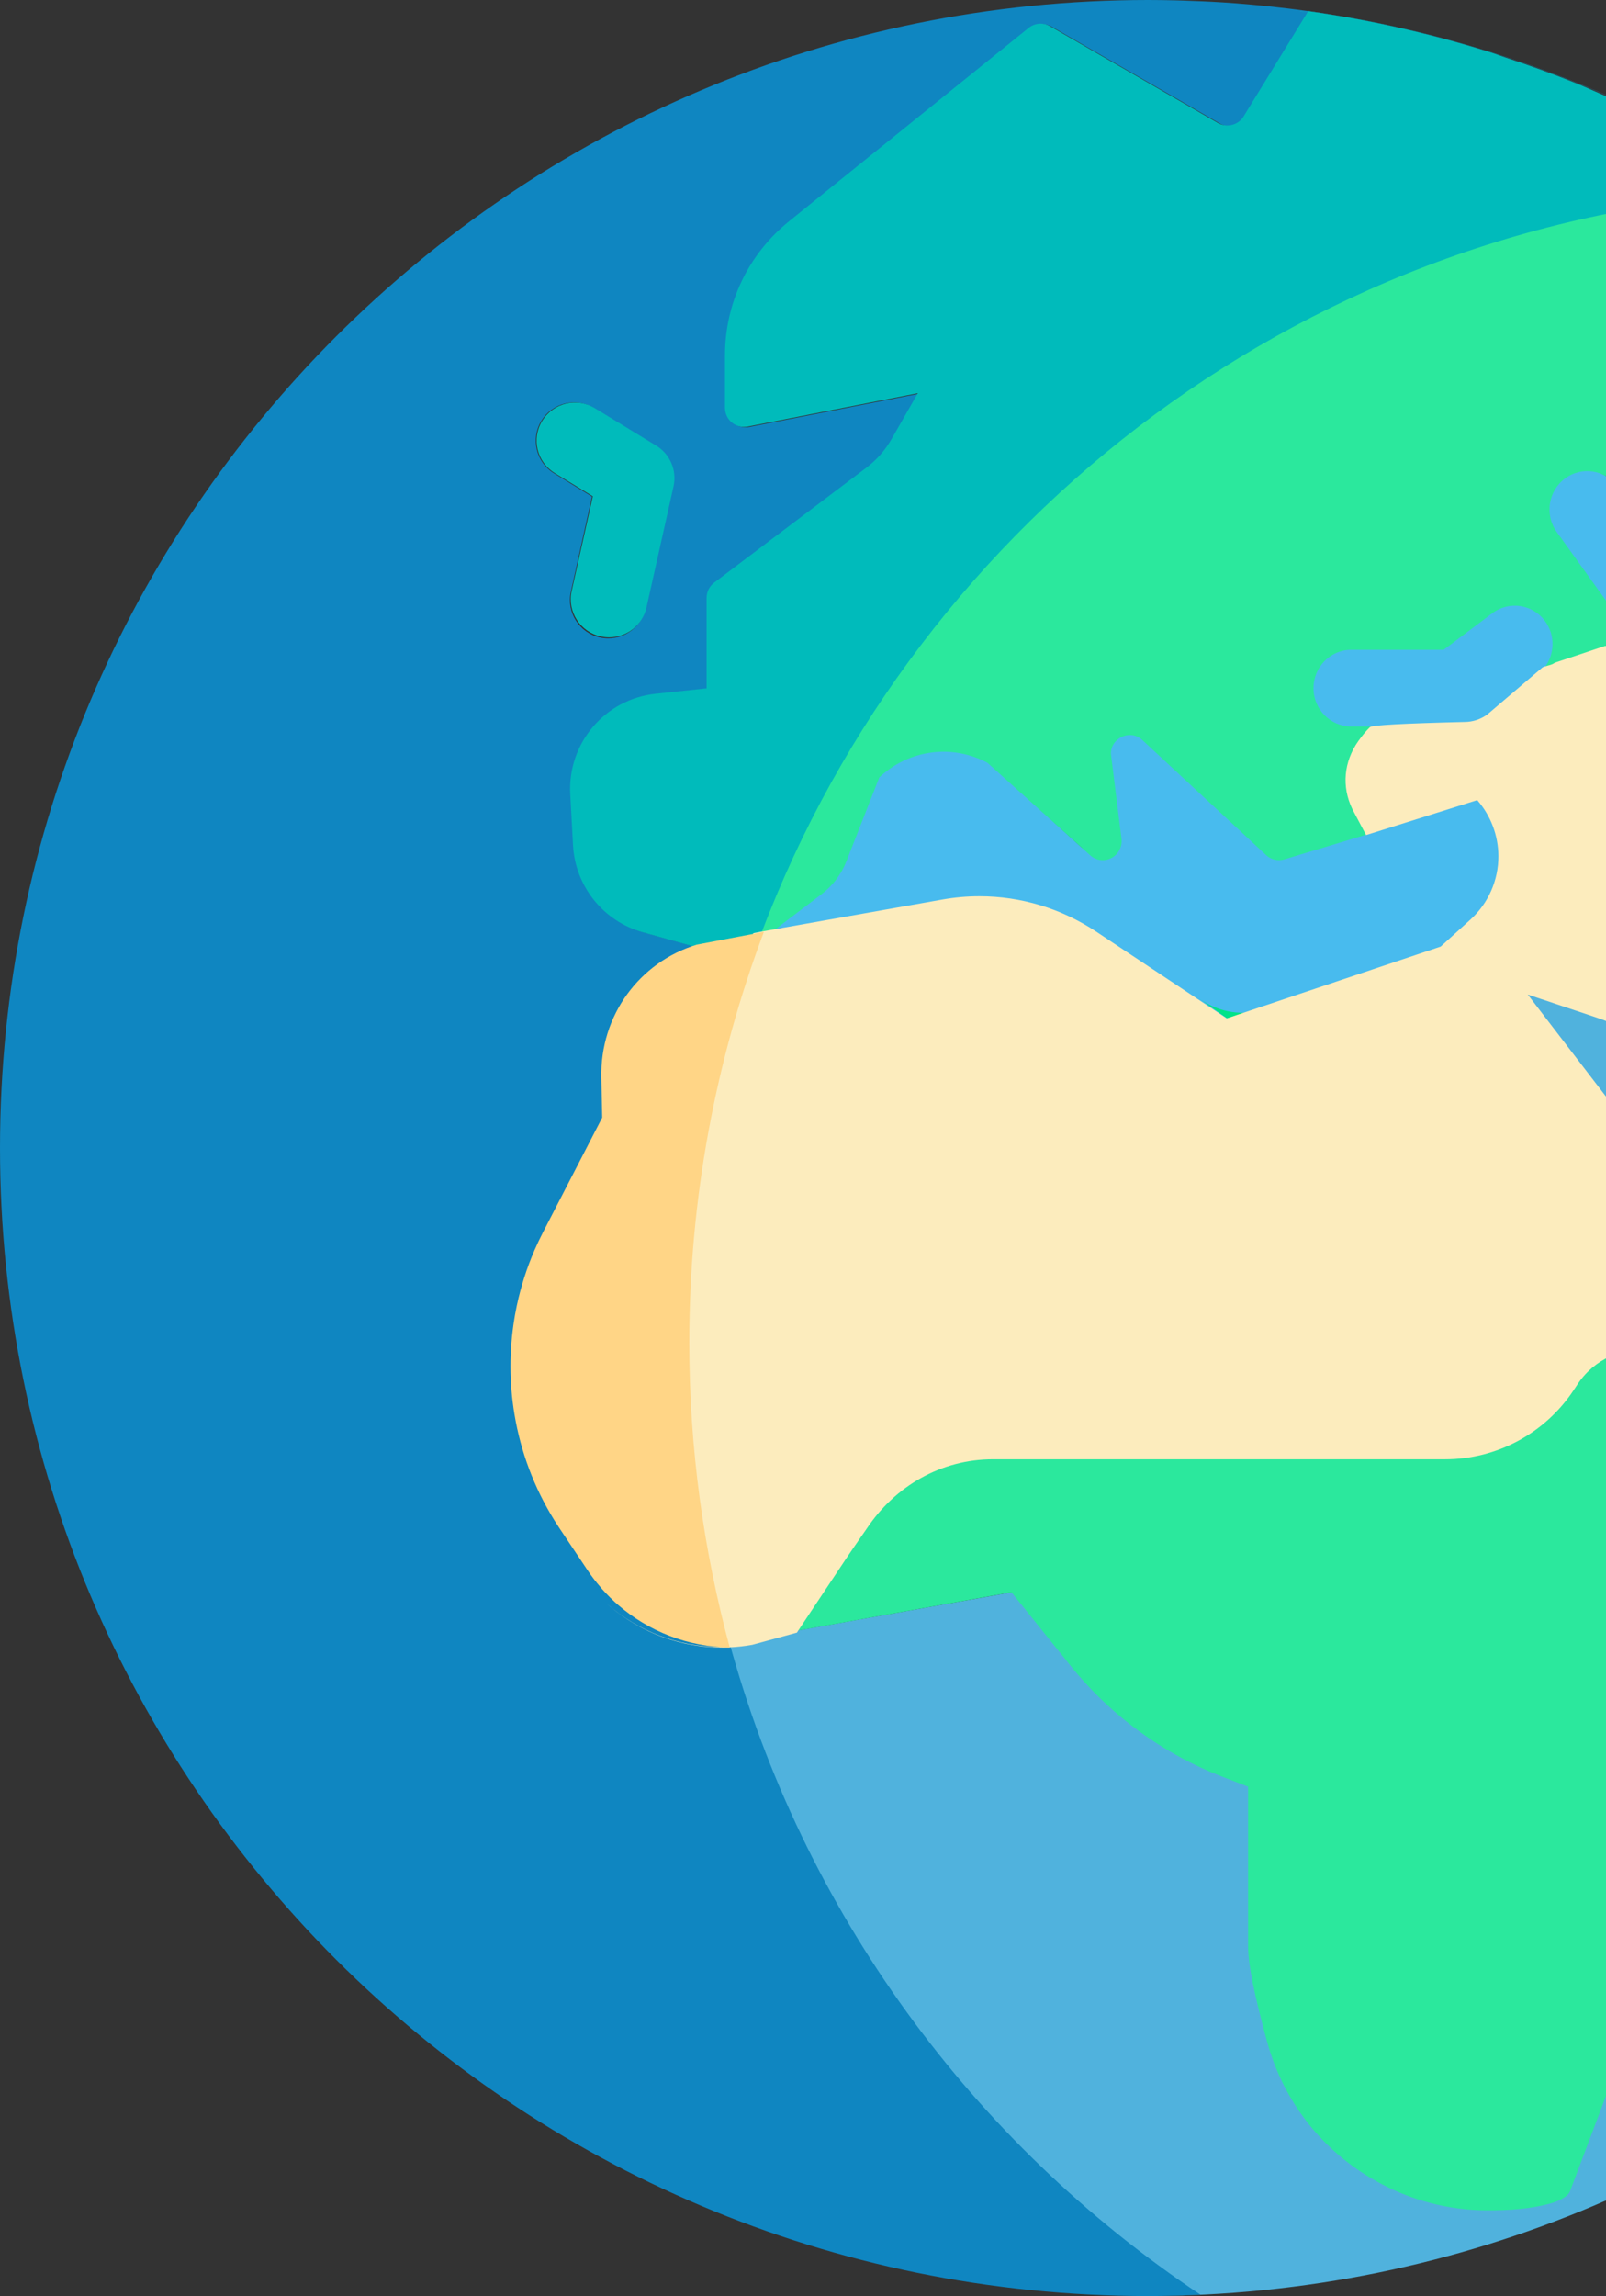 <?xml version="1.0" encoding="UTF-8"?>
<svg width="431px" height="616px" viewBox="0 0 431 616" version="1.1" xmlns="http://www.w3.org/2000/svg" xmlns:xlink="http://www.w3.org/1999/xlink">
    <rect x="0" y="0" width="431" height="616" fill="#333333" stroke="none"/>
    <!-- Generator: Sketch 52.2 (67145) - http://www.bohemiancoding.com/sketch -->
    <title>planet-earth</title>
    <desc>Created with Sketch.</desc>
    <g id="Games" stroke="none" stroke-width="1" fill="none" fill-rule="evenodd">
        <g id="SR---1" transform="translate(-1009, -307)" fill-rule="nonzero">
            <g id="planet-earth" transform="translate(1317, 615) rotate(360) translate(-1317, -615) translate(1009, 307)">
                <path d="M374,7 C376.007,7.32 378.007,7.652 380,8 C378.007,7.652 376.007,7.319 374,7 Z" id="Shape" fill="#48BBEE"></path>
                <path d="M367,6 C368.002,6.17 369.003,6.337 370,6.516 C369.003,6.337 368,6.17 367,6 Z" id="Shape" fill="#48BBEE"></path>
                <path d="M383,9 C384.671,9.265 386.339,9.537 388,9.815 C386.337,9.537 384.671,9.264 383,9 Z" id="Shape" fill="#48BBEE"></path>
                <path d="M389,10 C394.051,11.535 399.053,13.198 404,15 C399.052,13.199 394.052,11.532 389,10 Z" id="Shape" fill="#48BBEE"></path>
                <path d="M315,0 C315.667,0.013 316.334,0.031 317,0.047 C316.334,0.031 315.667,0.013 315,0 Z" id="Shape" fill="#48BBEE"></path>
                <path d="M404,15 C405.673,15.325 407.34,15.658 409,16 C407.34,15.659 405.674,15.325 404,15 Z" id="Shape" fill="#48BBEE"></path>
                <path d="M323,0 C323.667,0.026 324.334,0.049 325,0.078 C324.334,0.049 323.667,0.026 323,0 Z" id="Shape" fill="#48BBEE"></path>
                <path d="M332,1 C332.267,1.02 332.532,1.047 332.798,1.068 C332.532,1.047 332.267,1.02 332,1 Z" id="Shape" fill="#48BBEE"></path>
                <path d="M355,3 C355.668,3.096 356.334,3.204 357,3.304 C356.334,3.203 355.669,3.095 355,3 Z" id="Shape" fill="#48BBEE"></path>
                <path d="M259.55,243.72 C271.513,243.72 281.462,243.741 291.615,250.652 L320.288,270.182 C326.02,274.085 333.18,275.057 339.699,272.814 L391.281,255.072 L399.908,247.056 C405.077,242.253 408.022,235.387 408,228.218 C407.968,222.082 405.764,216.185 401.87,211.629 L347.368,228.267 C345.485,228.841 343.447,228.359 341.998,226.994 L305.387,192.522 C302.955,190.227 300.25,191.119 299.486,191.45 C298.723,191.776 296.193,193.105 296.04,196.483 L299.192,222.059 C299.475,224.425 298.308,226.732 296.248,227.842 C294.197,228.952 291.679,228.645 289.944,227.056 L259.55,199.332 C249.103,193.655 236.289,195.35 227.532,203.691 L217.814,228.803 C216.288,232.745 213.732,236.176 210.428,238.715 L195,250.567 L246.776,245.182 C250.355,244.533 255.973,243.72 259.55,243.72 Z" id="Shape" fill="#48BBEE"></path>
                <path d="M409.365,17 C434.029,25.616 457.263,37.275 478.622,51.522 C500.062,65.871 519.67,82.843 536.907,101.993 C546.274,112.327 554.885,123.366 562.757,134.947 C566.662,140.741 569.664,145.471 572.54,150.289 C572.97,151.01 573.397,151.733 573.822,152.457 C576.009,156.189 578.147,159.953 580.181,163.782 C597.486,196.481 609.116,232.609 613.707,270.909 C612.979,270.999 612.234,271.013 611.512,270.793 L512.491,239.353 L517.109,259.863 C518.083,264.161 520.732,267.715 524.567,269.887 C528.401,272.054 532.818,272.48 536.994,271.1 L548.426,267.32 C550.003,266.793 551.709,267.054 553.054,268.032 C554.389,268.995 555.182,270.544 555.182,272.194 L555.182,300.094 C555.182,311.496 549.782,322.204 540.627,328.978 L511.222,352.604 C506.692,356.244 500.045,355.409 496.558,350.762 L448.972,287.369 C443.955,280.684 437.016,275.687 429.082,273.045 L408.268,265.437 C414.265,273.167 418.718,278.923 421.627,282.706 C436.239,301.711 458.434,330.061 488.211,367.757 C495.198,373.569 504.2,376.648 513.696,375.991 L528.291,374.994 C529.867,374.923 531.413,375.51 532.477,376.693 C533.53,377.877 533.982,379.476 533.701,381.036 L527.698,414.092 C527.498,415.17 526.966,416.157 526.163,416.909 L465.937,473.603 L420.939,587.251 C420.357,588.73 419.112,589.859 417.577,590.295 C411.905,591.925 406.134,592.728 400.402,592.728 C389.953,592.728 379.614,590.055 370.24,584.799 C355.815,576.721 345.457,563.533 341.071,547.657 C337.598,535.08 335.911,526.701 335.911,522.038 L335.911,479.173 L328.965,476.506 C312.966,470.358 298.822,460.068 288.052,446.749 L272.152,427.072 L203.836,439.257 C200.887,439.79 197.931,439.997 195,439.952 C214.728,512.737 260.49,574.825 321.679,615.643 C317.023,615.854 312.35,616 307.644,616 C477.944,616 616,478.063 616,307.909 C616,173.371 529.681,58.995 409.365,17 Z" id="Shape" fill="#50B2DD"></path>
                <path d="M339,1 C339.668,1.064 340.333,1.133 341,1.202 C340.333,1.133 339.668,1.063 339,1 Z" id="Shape" fill="#48BBEE"></path>
                <path d="M346,2 C346.667,2.08 347.335,2.156 348,2.242 C347.335,2.157 346.666,2.08 346,2 Z" id="Shape" fill="#48BBEE"></path>
                <path d="M397.701,195.327 L415.396,179.622 C416.126,178.974 416.586,178.094 417.148,177.295 L417.518,177.147 C420.653,172.43 420.907,165.616 417.77,160.532 C414.063,154.482 406.924,153.189 401.873,157.674 L387.197,170.707 L359.367,170.707 C353.084,170.707 348,176.818 348,184.354 C348,191.89 353.084,198 359.367,198 L365.406,198 L390.939,198 C393.373,197.998 395.747,197.06 397.701,195.327 Z" id="Shape" fill="#48BBEE"></path>
                <path d="M362,5 C363.002,5.144 364.001,5.293 365,5.446 C364.001,5.293 363.001,5.143 362,5 Z" id="Shape" fill="#48BBEE"></path>
                <path d="M451.71,183 C453.814,183 455.938,182.354 457.771,181.015 C458.045,180.815 458.304,180.602 458.553,180.381 C460.278,178.829 461.338,176.777 461.756,174.611 L461.814,174.596 C462.331,171.882 461.78,168.969 460.024,166.562 L433.636,130.248 C430.283,125.641 423.839,124.617 419.239,127.985 C414.638,131.35 413.621,137.823 416.984,142.44 L443.372,178.754 C445.388,181.526 448.529,183 451.71,183 Z" id="Shape" fill="#48BBEE"></path>
                <path d="M195.575,440.005 C190.538,439.928 185.585,439.035 180.902,437.377 C175.389,435.43 170.273,432.433 165.828,428.537 C165.563,428.306 165.299,428.078 165.039,427.84 C164.618,427.454 164.207,427.059 163.8,426.656 C163.435,426.295 163.076,425.928 162.722,425.555 C162.392,425.206 162.063,424.856 161.742,424.496 C161.31,424.009 160.892,423.508 160.479,423.001 C160.241,422.709 159.997,422.426 159.765,422.127 C159.123,421.3 158.502,420.455 157.912,419.577 C157.912,419.577 157.912,419.576 157.912,419.576 L150.441,408.453 C139.311,391.889 135.234,371.972 138.422,352.877 C138.465,352.62 138.501,352.362 138.546,352.107 C138.601,351.798 138.666,351.488 138.725,351.179 C138.827,350.645 138.924,350.113 139.037,349.58 C139.053,349.504 139.073,349.43 139.089,349.354 C140.151,344.421 141.7,339.562 143.751,334.85 C144.438,333.271 145.181,331.711 145.98,330.168 C145.989,330.15 145.998,330.131 146.007,330.113 C146.007,330.113 146.007,330.113 146.007,330.113 L161.745,299.77 L161.514,289.188 C161.153,272.83 171.585,258.688 186.861,254.041 L172.909,250.161 C162.276,247.203 154.744,237.82 154.152,226.806 L153.41,213.086 C152.678,199.445 162.748,187.63 176.339,186.191 L190.021,184.74 L190.021,160.477 C190.021,158.868 190.773,157.348 192.067,156.382 L232.903,125.577 C235.691,123.476 237.978,120.88 239.704,117.851 L246.734,105.594 L201.084,114.548 C199.58,114.834 198.014,114.448 196.831,113.475 C195.637,112.497 194.955,111.043 194.955,109.509 L194.955,95.438 C194.955,81.401 201.224,68.298 212.167,59.479 L276.484,7.629 C278.129,6.301 280.426,6.12 282.272,7.178 L327.299,33.1 C328.504,33.791 329.897,33.957 331.251,33.596 C332.585,33.22 333.698,32.343 334.361,31.125 L351.551,3.139 L351.572,3.104 C398.198,9.681 441.455,26.697 478.926,51.693 C478.951,51.691 478.976,51.69 479,51.689 C457.657,37.446 434.438,25.791 409.791,17.177 C409.7,17.145 409.61,17.113 409.52,17.082 C407.86,16.504 406.193,15.94 404.52,15.39 C404.279,15.31 404.038,15.234 403.798,15.156 C399.023,13.597 394.194,12.156 389.319,10.826 C388.657,10.645 387.995,10.466 387.332,10.288 C385.985,9.932 384.635,9.583 383.282,9.243 C382.46,9.037 381.636,8.84 380.813,8.641 C378.836,8.162 376.851,7.704 374.86,7.264 C373.664,6.999 372.47,6.732 371.268,6.482 C370.166,6.252 369.056,6.038 367.95,5.82 C366.795,5.593 365.64,5.369 364.48,5.155 C363.424,4.96 362.367,4.768 361.307,4.583 C359.895,4.338 358.479,4.107 357.062,3.88 C356.253,3.75 355.448,3.613 354.638,3.489 C352.51,3.167 350.374,2.872 348.232,2.594 C347.393,2.485 346.55,2.386 345.708,2.283 C344.183,2.097 342.654,1.922 341.121,1.759 C340.29,1.671 339.458,1.582 338.625,1.5 C336.66,1.306 334.692,1.132 332.717,0.975 C332.375,0.948 332.036,0.914 331.693,0.888 C329.391,0.714 327.08,0.572 324.763,0.449 C324.055,0.412 323.345,0.382 322.635,0.349 C320.896,0.268 319.153,0.201 317.407,0.15 C316.697,0.128 315.987,0.107 315.275,0.09 C312.904,0.036 310.527,0 308.142,0 C137.96,0 0,137.897 0,308 C0,478.103 137.96,616 308.142,616 C312.846,616 317.514,615.854 322.167,615.646 C261.019,574.84 215.29,512.769 195.575,440.005 Z M145.315,112.863 C148.293,108.025 154.613,106.506 159.448,109.489 L175.868,119.566 C179.599,121.856 181.465,126.263 180.522,130.539 L173.26,163.219 C172.197,168.006 167.944,171.261 163.239,171.261 C162.497,171.261 161.755,171.185 161.003,171.016 C155.465,169.788 151.976,164.304 153.199,158.769 L158.877,133.233 L148.695,126.987 C143.86,124.023 142.345,117.696 145.315,112.863 Z" id="Shape" fill="#0F86C1"></path>
                <path d="M322,268 L330.421,274 L340,270.554 C333.954,272.728 327.315,271.786 322,268 Z" id="Shape" fill="#00E389"></path>
                <path d="M394,195 L394.005,195 C396.192,195 398.322,194.287 400.081,192.965 L416,181 L400.081,192.965 C398.323,194.285 396.187,195 394,195 Z" id="Shape" fill="#00E389"></path>
                <path d="M422.431,370.149 L421.309,371.839 C413.715,383.275 400.933,390.143 387.247,390.143 L267.297,390.143 C253.608,390.143 240.823,397.013 233.231,408.453 L213.951,437.495 L203.433,439.38 C195.418,440.817 187.369,440.061 180,437.448 C184.668,439.108 189.603,440.001 194.622,440.079 C197.541,440.124 200.485,439.917 203.421,439.384 L271.454,427.187 L287.288,446.883 C298.014,460.214 312.098,470.514 328.032,476.668 L334.949,479.338 L334.949,522.243 C334.949,526.911 336.629,535.298 340.087,547.886 C344.455,563.777 354.772,576.978 369.135,585.064 C378.472,590.325 388.768,593 399.173,593 C404.88,593 410.803,592.687 416.451,591.055 C417.98,590.618 420.73,589.431 421.309,587.951 L464.436,473.762 L524.412,417.015 C525.211,416.262 525.741,415.274 525.941,414.194 L531.918,381.107 C532.199,379.546 531.748,377.945 530.699,376.76 C529.64,375.576 528.1,374.988 526.531,375.059 L511.997,376.057 C502.54,376.715 493.575,373.633 486.617,367.816 L442.472,361.226 C434.634,360.051 426.828,363.528 422.431,370.149 Z" id="Shape" fill="#2BE89D"></path>
                <path d="M348.883,3.035 C349.059,3.06 349.238,3.069 349.414,3.095 C365.988,5.5 382.13,9.265 397.728,14.269 C398.859,14.633 399.95,15.078 401.076,15.455 C407.47,17.591 413.786,19.903 419.985,22.451 C422.054,23.302 424.071,24.252 426.117,25.148 C431.3,27.416 436.431,29.783 441.459,32.329 C443.778,33.504 446.055,34.744 448.34,35.977 C453.005,38.494 457.605,41.118 462.122,43.87 C464.425,45.274 466.712,46.701 468.976,48.164 C470.724,49.295 472.398,50.532 474.122,51.699 C350.249,57.52 245.75,138.628 204,251 L206.47,250.523 L220.463,239.913 C223.46,237.64 225.78,234.57 227.162,231.04 L235.977,208.56 C243.919,201.092 255.542,199.577 265.017,204.658 L292.584,229.477 C294.157,230.897 296.442,231.174 298.302,230.18 C300.172,229.186 301.231,227.122 300.972,225.003 L298.113,202.108 C298.251,199.084 300.547,197.895 301.239,197.603 C301.932,197.307 304.384,196.508 306.591,198.562 L339.797,229.421 C341.112,230.643 342.96,231.075 344.668,230.56 L394.102,215.667 L366.849,223.878 L364.279,219.237 C359.844,211.227 361.383,201.173 368.006,194.909 L362.625,194.909 C357.027,194.909 352.497,190.304 352.497,184.624 C352.497,178.944 357.027,174.339 362.625,174.339 L387.423,174.339 L400.5,164.516 C405.001,161.136 411.36,162.111 414.665,166.671 C417.459,170.502 417.234,175.638 414.441,179.192 L427.622,174.73 L440.758,174.73 L443.714,178.848 L417.788,142.741 C414.485,138.151 415.484,131.713 420.004,128.368 C424.524,125.019 430.855,126.037 434.149,130.618 L460.075,166.725 C461.798,169.12 462.341,172.015 461.834,174.713 L481.966,169.079 C492.549,166.117 501.496,158.921 506.758,149.139 L532,102.215 C515.014,83.038 495.692,66.041 474.491,51.674 C437.541,26.634 394.883,9.59 348.905,3 L348.883,3.035 Z" id="Shape" fill="#2BE89D"></path>
                <path d="M148.905,126.936 L159.095,133.153 L153.412,158.567 C152.188,164.076 155.682,169.534 161.222,170.756 C161.975,170.926 162.718,171 163.461,171 C168.169,171 172.426,167.762 173.49,162.997 L180.758,130.472 C181.701,126.216 179.834,121.83 176.1,119.55 L159.666,109.521 C154.827,106.553 148.503,108.064 145.521,112.879 C142.549,117.692 144.065,123.988 148.905,126.936 Z" id="Shape" fill="#00BBBB"></path>
                <path d="M204.226,250.625 C246.541,138.407 352.452,57.411 478,51.598 C476.252,50.433 474.556,49.197 472.784,48.067 C470.489,46.605 468.173,45.18 465.838,43.779 C461.26,41.031 456.597,38.41 451.869,35.897 C449.554,34.665 447.245,33.428 444.896,32.254 C439.799,29.711 434.599,27.348 429.345,25.083 C427.272,24.188 425.229,23.239 423.131,22.39 C416.848,19.845 410.446,17.537 403.966,15.403 C402.826,15.027 401.719,14.581 400.573,14.219 C384.764,9.22 368.405,5.461 351.605,3.06 C351.427,3.035 351.246,3.026 351.068,3 L333.888,30.998 C333.226,32.216 332.113,33.094 330.78,33.47 C329.426,33.831 328.033,33.665 326.83,32.973 L281.828,7.041 C279.983,5.984 277.687,6.163 276.043,7.493 L211.763,59.361 C200.826,68.182 194.56,81.291 194.56,95.334 L194.56,109.411 C194.56,110.945 195.241,112.4 196.435,113.378 C197.618,114.351 199.182,114.737 200.686,114.451 L246.311,105.494 L239.284,117.756 C237.559,120.784 235.274,123.383 232.487,125.484 L191.674,156.301 C190.381,157.269 189.629,158.789 189.629,160.398 L189.629,184.67 L175.955,186.124 C162.37,187.564 152.305,199.384 153.038,213.029 L153.779,226.755 C154.371,237.772 161.899,247.161 172.526,250.119 L186.471,254 L204.226,250.625 Z" id="Shape" fill="#00BBBB"></path>
                <path d="M138.071,377.67 C136.659,369.193 136.644,360.515 138.046,352 C134.875,371.24 138.93,391.31 150,408 C149.512,407.266 149.038,406.523 148.579,405.776 C143.215,397.061 139.709,387.501 138.071,377.67 Z" id="Shape" fill="#00BBBB"></path>
                <path d="M138,351.723 C138.043,351.482 138.095,351.241 138.14,351 C138.094,351.241 138.043,351.481 138,351.723 Z" id="Shape" fill="#00BBBB"></path>
                <path d="M139,349.176 C139.012,349.117 139.028,349.059 139.04,349 C139.028,349.059 139.012,349.118 139,349.176 Z" id="Shape" fill="#00BBBB"></path>
                <polygon id="Shape" fill="#FFEDB9" points="158.999 418.999 159 419 151 408"></polygon>
                <path d="M144,335 C144.616,333.314 145.283,331.647 146,330 C145.283,331.647 144.616,333.314 144,335 Z" id="Shape" fill="#FFEDB9"></path>
                <polygon id="Shape" fill="#FFEDB9" points="146.001 330.999 146 331 162 300"></polygon>
                <path d="M486.261,167.599 L465.681,173.291 C465.202,175.485 464.139,177.545 462.405,179.103 C459.779,181.085 457.646,181.735 455.533,181.735 C452.337,181.735 449.183,180.253 447.16,177.468 L444.137,173.308 L430.709,173.308 L417.233,177.815 C416.384,178.536 414.563,178.61 413.898,179.103 L399.182,191.657 C397.401,192.978 395.245,193.691 393.03,193.691 C376.684,194.087 368.229,194.549 367.667,195.076 C366.278,196.379 364.601,198.607 363.8,199.923 C360.354,205.591 360.173,212.225 363.475,218.119 L366.614,224.043 L396.442,214.664 C400.052,218.784 402.094,224.116 402.125,229.667 C402.146,236.15 399.415,242.36 394.622,246.703 L386.624,253.953 L338.798,269.998 L329.221,273.212 L320.8,267.618 L294.215,249.955 C284.802,243.704 273.942,240.453 262.85,240.453 C259.533,240.453 256.196,240.748 252.88,241.336 L204.639,249.88 L202.114,250.362 L184.204,253.776 L202.195,250.346 C189.328,284.559 182.211,321.602 182.211,360.335 C182.211,388.569 186.034,415.89 193.048,441.896 C181.954,441.736 171.298,437.641 163,430.374 C167.481,434.317 172.64,437.35 178.196,439.32 C185.65,441.962 193.792,442.727 201.899,441.273 L213.86,438.016 C219.387,429.712 223.757,423.142 226.97,418.305 C228.091,416.618 229.955,413.906 232.563,410.169 C240.245,398.607 252.654,391.505 266.501,391.505 L387.835,391.505 C401.68,391.505 414.61,384.563 422.291,373.003 L423.426,371.295 C427.873,364.604 435.77,361.088 443.698,362.271 L488.353,368.933 L410.001,266.821 L428.79,273.106 C436.782,275.779 443.771,280.836 448.826,287.598 L496.762,351.737 C500.276,356.437 506.971,357.283 511.533,353.601 L541.155,329.696 C550.376,322.843 555.816,312.009 555.816,300.493 L555.816,272.245 C555.816,270.576 555.018,269.009 553.673,268.035 C552.318,267.045 550.599,266.781 549.011,267.314 L537.495,271.139 C533.288,272.534 528.839,272.102 524.977,269.911 C521.115,267.715 518.444,264.117 517.463,259.769 L512.812,239.018 L577.223,259.559 L570.633,234.833 C567.154,221.78 567.366,208.015 571.246,195.076 L580.984,162.61 C578.952,158.685 576.798,154.877 574.595,151.101 C574.166,150.369 573.737,149.636 573.303,148.908 C570.406,144.033 567.382,139.247 564.233,134.549 C563.973,134.161 563.711,133.774 563.449,133.386 C555.519,121.668 546.844,110.499 537.431,100 L511.604,147.45 C506.225,157.337 497.08,164.607 486.261,167.599 Z" id="Shape" fill="#FCECBD"></path>
                <path d="M164,427 C164.317,427.313 164.638,427.622 164.965,427.923 C164.637,427.623 164.318,427.313 164,427 Z" id="Shape" fill="#FFEDB9"></path>
                <path d="M160,422 C160.18,422.232 160.37,422.454 160.556,422.681 C160.37,422.453 160.18,422.232 160,422 Z" id="Shape" fill="#FFEDB9"></path>
                <path d="M162,424 C162.249,424.281 162.506,424.553 162.763,424.825 C162.505,424.553 162.249,424.28 162,424 Z" id="Shape" fill="#FFEDB9"></path>
                <path d="M138,379 C139.558,388.445 142.895,397.629 148,406 C142.895,397.629 139.558,388.445 138,379 Z" id="Shape" fill="#FFEDB9"></path>
                <path d="M195.837,442 C188.81,415.933 184.98,388.548 184.98,360.247 C184.98,321.423 192.11,284.292 205,250 L186.976,253.438 C171.549,258.152 161.014,272.499 161.378,289.092 L161.611,299.827 L145.717,330.609 C145.708,330.627 145.699,330.646 145.69,330.665 C144.884,332.23 144.133,333.813 143.439,335.414 C141.369,340.193 139.804,345.123 138.731,350.128 C138.714,350.204 138.695,350.28 138.679,350.357 C138.565,350.896 138.467,351.437 138.364,351.979 C138.305,352.293 138.237,352.605 138.183,352.92 C138.137,353.18 138.101,353.441 138.058,353.701 C136.635,362.274 136.651,371.011 138.084,379.544 C139.746,389.443 143.307,399.067 148.753,407.84 C149.22,408.593 149.701,409.34 150.196,410.08 L157.742,421.363 C158.337,422.253 158.965,423.111 159.613,423.95 C159.847,424.252 160.093,424.541 160.334,424.836 C160.752,425.35 161.173,425.86 161.61,426.353 C161.934,426.717 162.265,427.073 162.599,427.427 C162.957,427.806 163.319,428.178 163.688,428.544 C164.101,428.951 164.514,429.355 164.94,429.746 C165.202,429.986 165.47,430.218 165.736,430.452 C174.047,437.735 184.724,441.84 195.837,442 Z" id="Shape" fill="#FFD586"></path>
            </g>
        </g>
    </g>
</svg>